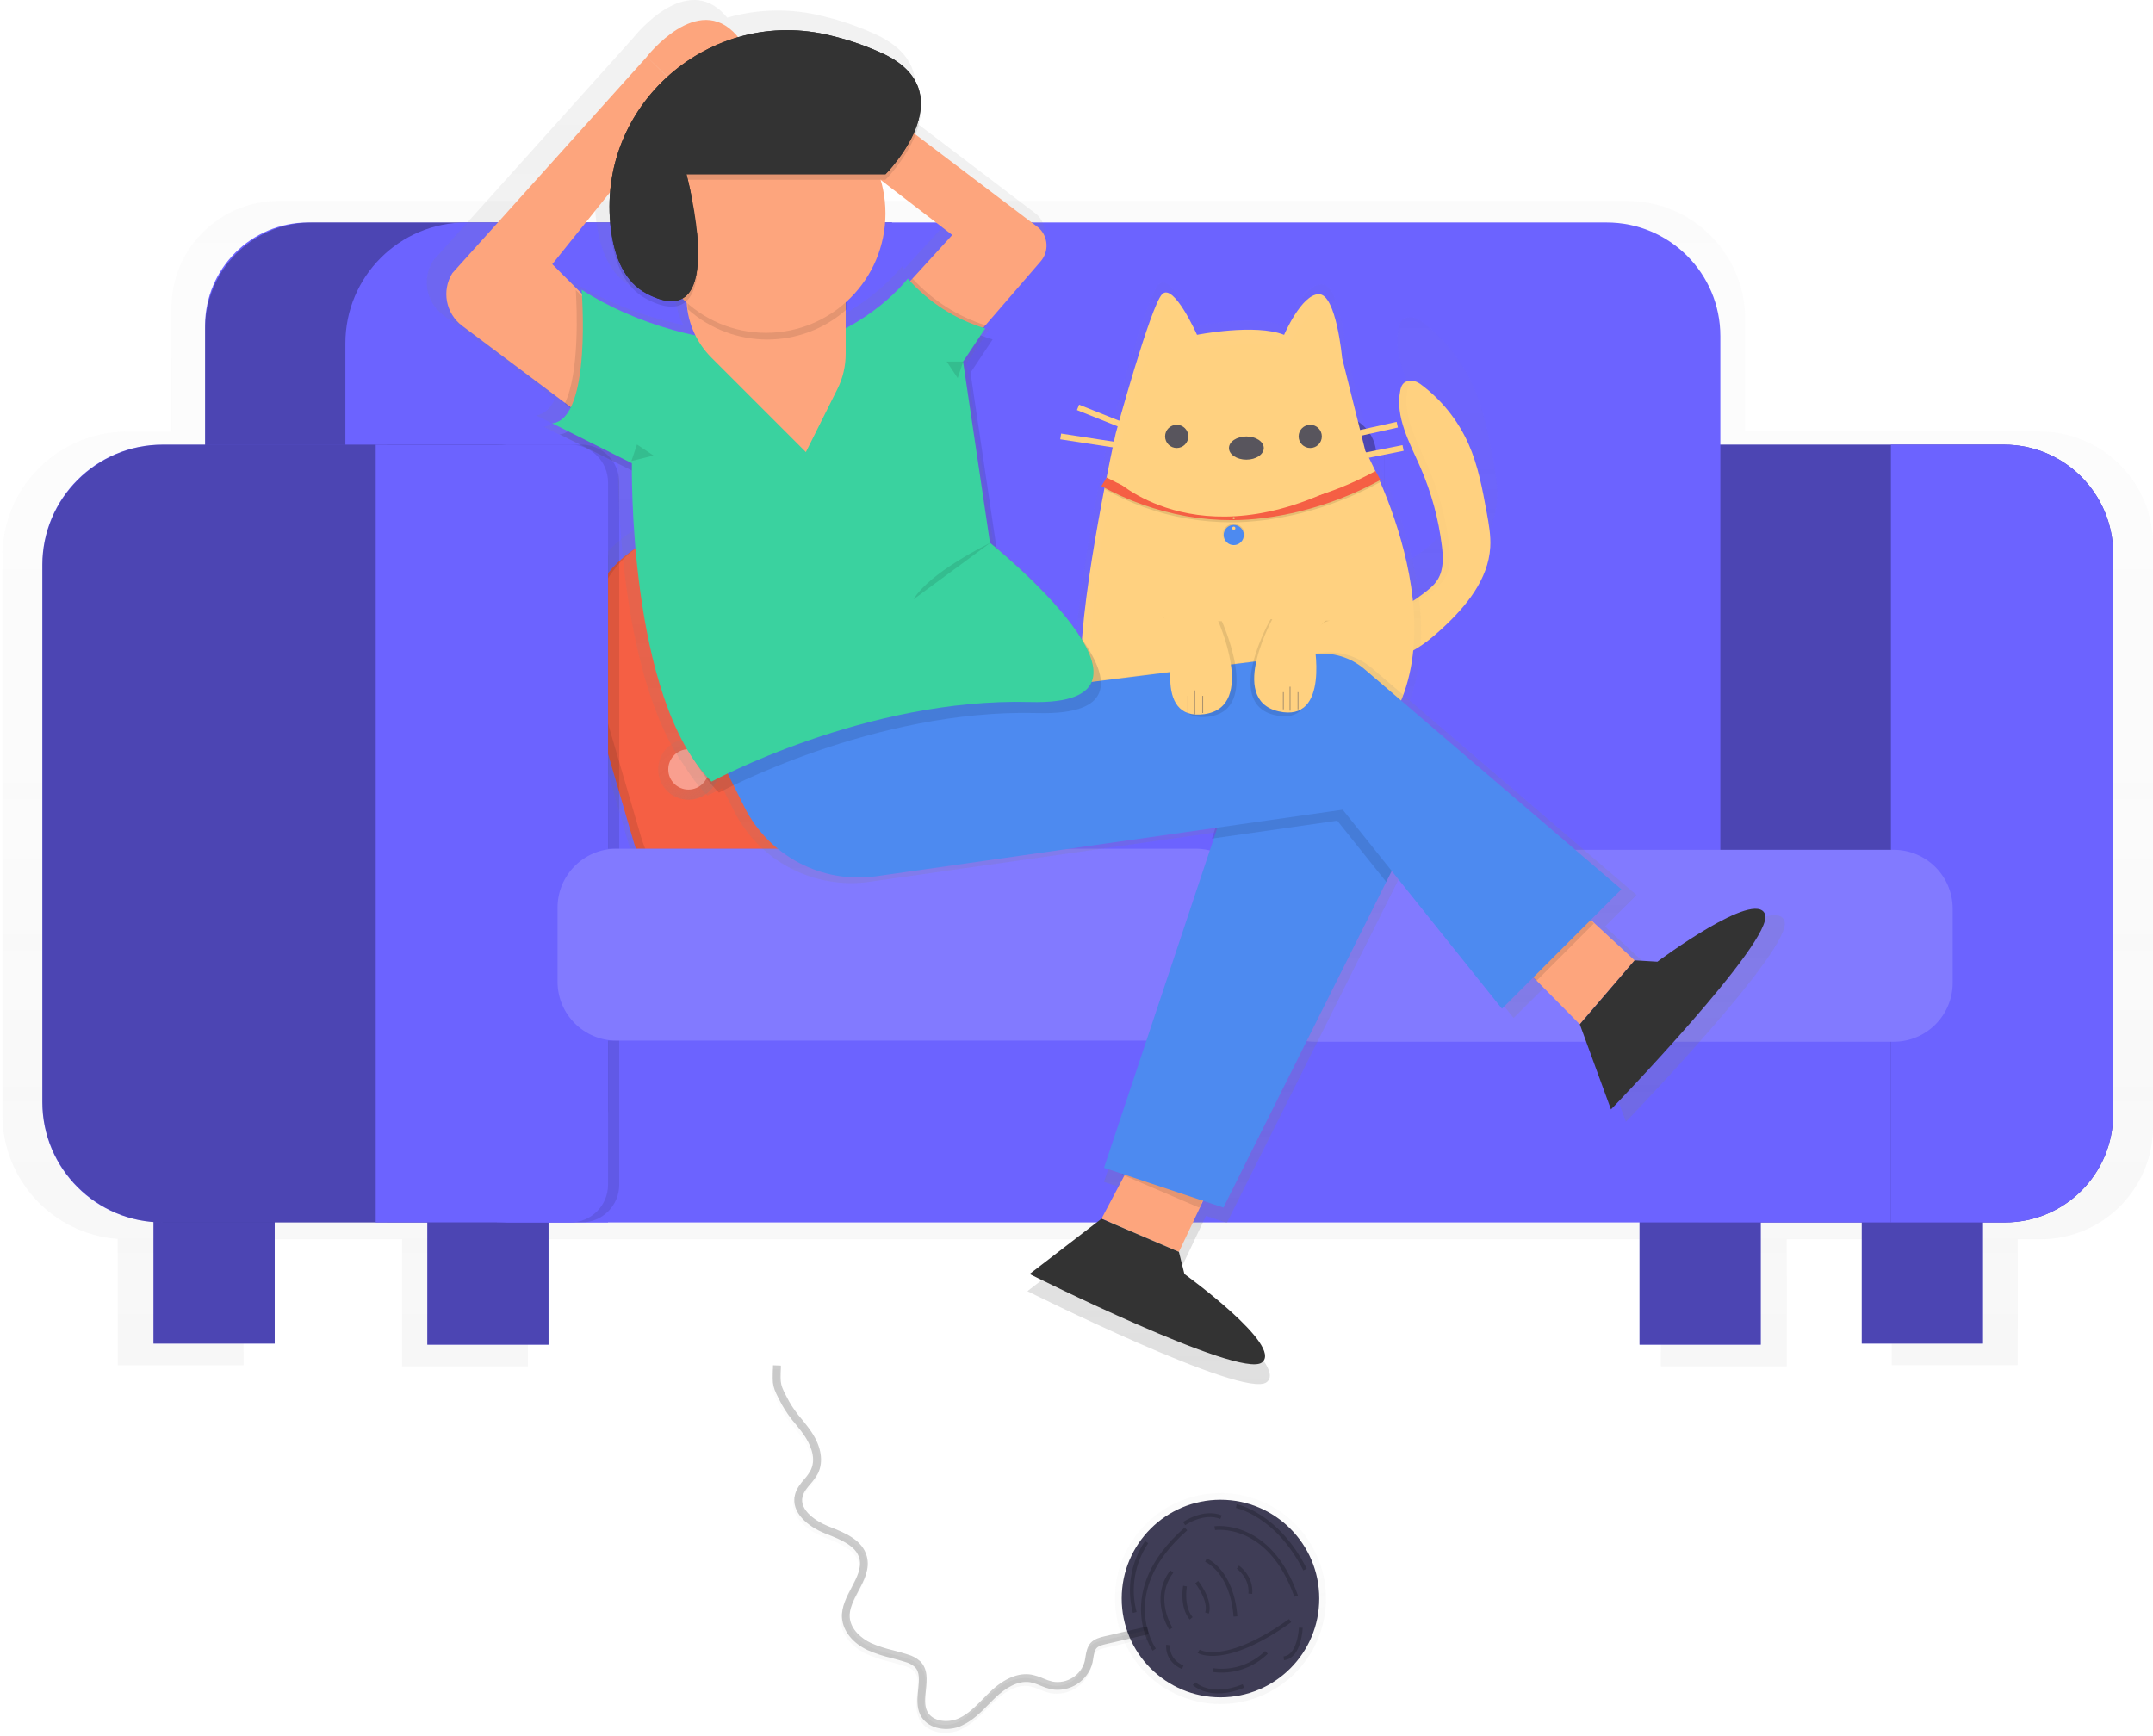 <svg width="248" height="200" viewBox="0 0 248 200" fill="none" xmlns="http://www.w3.org/2000/svg">
<g opacity="0.5">
<path opacity="0.5" d="M234.942 49.722H201.016V36.74C201.016 29.232 194.926 23.142 187.418 23.142H32.085C25.268 23.142 19.748 28.668 19.748 35.479V49.728H14.639C6.719 49.728 0.292 56.144 0.28 64.064V128.423C0.286 135.931 6.074 142.167 13.559 142.725V157.282H28.058V142.765H46.316V157.404H60.815V142.765H191.318V157.404H205.816V142.765H217.904V157.264H232.42V142.765H235.035C242.195 142.765 248 136.966 248 129.806V62.791C248.012 55.574 242.16 49.722 234.942 49.722ZM198.46 106.515V117.388H144.398C144.985 116.342 145.293 115.156 145.287 113.959V106.515H198.46Z" fill="url(#paint0_linear)"/>
</g>
<path d="M31.643 137.332H17.679V154.783H31.643V137.332Z" fill="#6C63FF"/>
<path d="M202.818 137.46H188.854V154.911H202.818V137.46Z" fill="#6C63FF"/>
<path d="M228.416 137.332H214.452V154.783H228.416V137.332Z" fill="#6C63FF"/>
<path d="M63.186 137.46H49.222V154.911H63.186V137.46Z" fill="#6C63FF"/>
<path opacity="0.3" d="M31.643 137.332H17.679V154.783H31.643V137.332Z" fill="black"/>
<path opacity="0.3" d="M202.818 137.46H188.854V154.911H202.818V137.46Z" fill="black"/>
<path opacity="0.3" d="M228.416 137.332H214.452V154.783H228.416V137.332Z" fill="black"/>
<path opacity="0.3" d="M63.186 137.46H49.222V154.911H63.186V137.46Z" fill="black"/>
<path d="M195.705 51.227H230.834C237.784 51.227 243.415 56.858 243.415 63.809V128.342C243.415 135.234 237.825 140.824 230.932 140.824H195.705V51.227Z" fill="#6C63FF"/>
<path opacity="0.3" d="M195.705 51.227H230.834C237.784 51.227 243.415 56.858 243.415 63.809V128.342C243.415 135.234 237.825 140.824 230.932 140.824H195.705V51.227Z" fill="black"/>
<path d="M35.502 25.629H102.749V105.916H23.624V37.501C23.624 30.946 28.941 25.629 35.502 25.629Z" fill="#6C63FF"/>
<path opacity="0.3" d="M35.885 25.629H102.749V105.916H23.624V37.885C23.624 31.115 29.109 25.629 35.885 25.629C35.88 25.629 35.885 25.629 35.885 25.629Z" fill="black"/>
<path d="M53.708 25.629H118.91V105.916H39.785V39.547C39.785 31.858 46.014 25.629 53.708 25.629Z" fill="#6C63FF"/>
<path d="M118.526 25.629H185.07C192.3 25.629 198.163 31.492 198.163 38.721V105.916H118.526V25.629Z" fill="#6C63FF"/>
<path d="M217.811 51.227H230.834C237.778 51.233 243.409 56.864 243.409 63.809V128.342C243.409 135.234 237.819 140.824 230.927 140.824H217.811V51.227Z" fill="#6C63FF"/>
<path d="M217.811 116.388H57.236V140.824H217.811V116.388Z" fill="#6C63FF"/>
<path d="M76.587 59.491L94.131 54.377C101.854 52.128 109.943 56.562 112.198 64.285L118.009 84.223C120.258 91.946 115.824 100.036 108.101 102.29L90.557 107.404C82.834 109.653 74.745 105.219 72.49 97.496L66.679 77.558C64.424 69.829 68.864 61.74 76.587 59.491Z" fill="url(#paint1_linear)"/>
<path d="M76.808 61.525L93.166 56.754C100.372 54.656 107.915 58.793 110.013 65.993L115.435 84.589C117.533 91.795 113.395 99.338 106.195 101.436L89.837 106.207C82.631 108.305 75.088 104.167 72.99 96.967L67.568 78.371C65.464 71.165 69.602 63.628 76.808 61.525Z" fill="#F55F44"/>
<path opacity="0.1" d="M76.808 61.525L93.166 56.754C100.372 54.656 107.915 58.793 110.013 65.993L115.435 84.589C117.533 91.795 113.395 99.338 106.195 101.436L89.837 106.207C82.631 108.305 75.088 104.167 72.99 96.967L67.568 78.371C65.464 71.165 69.602 63.628 76.808 61.525Z" fill="black"/>
<path d="M77.65 60.932L94.009 56.161C101.215 54.063 108.758 58.201 110.856 65.401L116.277 83.997C118.375 91.203 114.238 98.746 107.038 100.843L90.679 105.614C83.473 107.712 75.93 103.575 73.832 96.374L68.411 77.779C66.307 70.573 70.445 63.036 77.65 60.932Z" fill="#F55F44"/>
<path d="M88.506 72.856C90.435 72.856 91.998 71.293 91.998 69.364C91.998 67.435 90.435 65.871 88.506 65.871C86.577 65.871 85.013 67.435 85.013 69.364C85.013 71.293 86.577 72.856 88.506 72.856Z" fill="url(#paint2_linear)"/>
<path d="M105.207 82.445C107.136 82.445 108.7 80.881 108.7 78.952C108.7 77.024 107.136 75.46 105.207 75.46C103.278 75.46 101.715 77.024 101.715 78.952C101.715 80.881 103.278 82.445 105.207 82.445Z" fill="url(#paint3_linear)"/>
<path d="M79.301 92.126C81.23 92.126 82.793 90.563 82.793 88.634C82.793 86.705 81.23 85.141 79.301 85.141C77.372 85.141 75.808 86.705 75.808 88.634C75.808 90.563 77.372 92.126 79.301 92.126Z" fill="url(#paint4_linear)"/>
<path d="M95.049 102.389C96.978 102.389 98.542 100.825 98.542 98.897C98.542 96.968 96.978 95.404 95.049 95.404C93.12 95.404 91.557 96.968 91.557 98.897C91.557 100.825 93.12 102.389 95.049 102.389Z" fill="url(#paint5_linear)"/>
<path d="M88.506 71.689C89.79 71.689 90.83 70.648 90.83 69.364C90.83 68.08 89.79 67.04 88.506 67.04C87.222 67.04 86.181 68.08 86.181 69.364C86.181 70.648 87.222 71.689 88.506 71.689Z" fill="#F99F8F"/>
<path d="M105.207 81.277C106.491 81.277 107.532 80.236 107.532 78.953C107.532 77.669 106.491 76.628 105.207 76.628C103.923 76.628 102.883 77.669 102.883 78.953C102.883 80.236 103.923 81.277 105.207 81.277Z" fill="#F99F8F"/>
<path d="M79.301 90.959C80.585 90.959 81.625 89.918 81.625 88.634C81.625 87.35 80.585 86.309 79.301 86.309C78.017 86.309 76.976 87.35 76.976 88.634C76.976 89.918 78.017 90.959 79.301 90.959Z" fill="#F99F8F"/>
<path d="M95.049 101.221C96.333 101.221 97.374 100.18 97.374 98.897C97.374 97.613 96.333 96.572 95.049 96.572C93.765 96.572 92.725 97.613 92.725 98.897C92.725 100.18 93.765 101.221 95.049 101.221Z" fill="#F99F8F"/>
<path d="M18.702 51.227H70.032V140.819H18.702C11.066 140.819 4.877 134.63 4.877 127V65.052C4.877 57.416 11.066 51.227 18.702 51.227Z" fill="#6C63FF"/>
<path opacity="0.3" d="M18.8 51.227H57.16C64.273 51.227 70.043 56.992 70.043 64.111C70.043 64.117 70.043 64.117 70.043 64.122V127.947C70.043 135.06 64.279 140.83 57.16 140.83H18.8C11.112 140.83 4.877 134.595 4.877 126.907V65.139C4.883 57.451 11.112 51.227 18.8 51.227Z" fill="black"/>
<path opacity="0.1" d="M44.567 51.227H66.987C69.387 51.227 71.328 53.168 71.328 55.568V136.483C71.328 138.883 69.387 140.824 66.987 140.824H44.567V51.227Z" fill="black"/>
<path d="M43.277 51.227H65.697C68.097 51.227 70.038 53.168 70.038 55.568V136.483C70.038 138.883 68.097 140.824 65.697 140.824H43.277V51.227Z" fill="#6C63FF"/>
<path d="M144.508 97.769H64.221V119.881H144.508V97.769Z" fill="#6C63FF"/>
<path d="M224.924 97.897H144.636V120.009H224.924V97.897Z" fill="#6C63FF"/>
<path opacity="0.15" d="M71.014 97.769H137.715C141.469 97.769 144.508 100.808 144.508 104.562V113.087C144.508 116.842 141.469 119.881 137.715 119.881H71.014C67.26 119.881 64.221 116.842 64.221 113.087V104.562C64.221 100.814 67.26 97.769 71.014 97.769Z" fill="white"/>
<path d="M153.876 57.108C156.447 57.108 158.531 55.024 158.531 52.453C158.531 49.883 156.447 47.799 153.876 47.799C151.305 47.799 149.221 49.883 149.221 52.453C149.221 55.024 151.305 57.108 153.876 57.108Z" fill="#6C63FF"/>
<path opacity="0.3" d="M153.876 57.108C156.447 57.108 158.531 55.024 158.531 52.453C158.531 49.883 156.447 47.799 153.876 47.799C151.305 47.799 149.221 49.883 149.221 52.453C149.221 55.024 151.305 57.108 153.876 57.108Z" fill="black"/>
<path d="M81.741 57.108C84.312 57.108 86.396 55.024 86.396 52.453C86.396 49.883 84.312 47.799 81.741 47.799C79.171 47.799 77.087 49.883 77.087 52.453C77.087 55.024 79.171 57.108 81.741 57.108Z" fill="#6C63FF"/>
<path opacity="0.3" d="M81.741 57.108C84.312 57.108 86.396 55.024 86.396 52.453C86.396 49.883 84.312 47.799 81.741 47.799C79.171 47.799 77.087 49.883 77.087 52.453C77.087 55.024 79.171 57.108 81.741 57.108Z" fill="black"/>
<path d="M79.411 27.89C80.053 27.89 80.573 27.109 80.573 26.146C80.573 25.183 80.053 24.403 79.411 24.403C78.769 24.403 78.249 25.183 78.249 26.146C78.249 27.109 78.769 27.89 79.411 27.89Z" fill="#FDA57D"/>
<path opacity="0.15" d="M151.429 97.897H218.13C221.884 97.897 224.924 100.936 224.924 104.69V113.215C224.924 116.969 221.884 120.009 218.13 120.009H151.429C147.675 120.009 144.636 116.969 144.636 113.215V104.69C144.636 100.942 147.675 97.897 151.429 97.897Z" fill="white"/>
<g opacity="0.5">
<path opacity="0.5" d="M172.013 53.139C171.478 50.205 170.932 47.235 169.712 44.51C168.375 41.511 166.289 38.907 163.645 36.961C163.249 36.664 162.767 36.519 162.273 36.554C161.506 36.618 161.274 37.089 161.152 37.577C161.134 37.635 161.123 37.693 161.111 37.751C160.809 39.239 161.012 40.709 161.448 42.162C161.994 43.975 162.907 45.736 163.662 47.491C165.028 50.629 165.934 53.953 166.353 57.346C166.411 57.794 166.451 58.259 166.463 58.718C166.469 58.991 166.463 59.27 166.44 59.543C166.405 60.084 166.283 60.612 166.08 61.106C166.045 61.188 166.004 61.275 165.963 61.362C165.923 61.449 165.876 61.531 165.83 61.594C165.365 62.361 164.638 62.908 163.929 63.448C163.22 63.989 162.413 64.564 161.564 64.855H161.593C161.198 65 160.78 65.064 160.361 65.058C159.054 65.017 157.653 63.96 156.334 64.21L156.189 64.244C154.841 64.61 153.806 66.731 153.795 68.074C153.795 68.178 153.795 68.283 153.795 68.388C153.795 68.423 153.795 68.457 153.806 68.492C153.818 68.527 153.824 68.626 153.83 68.69C153.841 68.754 153.847 68.771 153.853 68.806C153.864 68.847 153.876 68.922 153.893 68.975C153.911 69.027 153.917 69.056 153.928 69.091C153.94 69.132 153.963 69.195 153.981 69.248C153.998 69.3 154.01 69.323 154.027 69.358C154.045 69.393 154.068 69.457 154.091 69.504L154.149 69.608C154.172 69.649 154.196 69.695 154.225 69.742L154.289 69.846L154.376 69.968L154.451 70.061L154.55 70.172L154.631 70.259L154.742 70.364L154.829 70.445L154.951 70.544L155.044 70.619L155.172 70.706L155.271 70.77L155.416 70.858L155.515 70.916L155.678 70.997L155.77 71.043C155.846 71.078 155.927 71.113 156.003 71.142L156.119 71.183L156.305 71.247L156.439 71.287L156.59 71.334L156.735 71.375L156.88 71.409L157.037 71.444L157.177 71.474L157.345 71.502L157.479 71.526L157.647 71.549L157.775 71.566L157.955 71.584H158.083H158.269H158.386H158.577H158.978H159.187H159.263L159.49 71.566H159.53C160.17 71.508 160.797 71.375 161.396 71.154C163.302 70.433 164.923 69.108 166.422 67.725C169.398 64.982 172.205 61.571 172.443 57.532C172.547 56.062 172.274 54.592 172.013 53.139Z" fill="url(#paint6_linear)"/>
</g>
<path opacity="0.1" d="M159.443 52.169H135.367V59.136H159.443V52.169Z" fill="black"/>
<path d="M159.443 52.169H135.367V58.503H159.443V52.169Z" fill="#6C63FF"/>
<path d="M149.303 53.011C151.402 53.011 153.103 51.31 153.103 49.211C153.103 47.112 151.402 45.41 149.303 45.41C147.204 45.41 145.502 47.112 145.502 49.211C145.502 51.31 147.204 53.011 149.303 53.011Z" fill="#6C63FF"/>
<path d="M142.137 55.063L142.091 55.016C142.399 54.784 142.457 54.342 142.224 54.034C142.184 53.982 142.137 53.935 142.091 53.9L142.132 53.848C142.469 54.11 142.527 54.586 142.265 54.923C142.23 54.975 142.184 55.022 142.137 55.063Z" fill="#4D8AF0"/>
<path opacity="0.1" d="M142.137 55.063L142.091 55.016C142.399 54.784 142.457 54.342 142.224 54.034C142.184 53.982 142.137 53.935 142.091 53.9L142.132 53.848C142.469 54.11 142.527 54.586 142.265 54.923C142.23 54.975 142.184 55.022 142.137 55.063Z" fill="black"/>
<path d="M142.091 55.063C141.754 54.801 141.696 54.325 141.957 53.988C141.998 53.935 142.044 53.889 142.091 53.854L142.132 53.906C141.824 54.139 141.765 54.58 141.998 54.888C142.039 54.941 142.085 54.987 142.132 55.022L142.091 55.063Z" fill="#4D8AF0"/>
<path d="M161.558 75.507C163.302 74.844 164.784 73.635 166.155 72.368C168.875 69.858 171.437 66.749 171.658 63.053C171.74 61.705 171.495 60.362 171.251 59.032C170.763 56.353 170.263 53.639 169.159 51.146C167.939 48.409 166.033 46.032 163.615 44.248C163.255 43.975 162.814 43.841 162.36 43.876C161.593 43.946 161.401 44.469 161.297 44.974C160.675 48.037 162.378 51.012 163.627 53.871C164.876 56.742 165.702 59.776 166.085 62.879C166.248 64.198 166.306 65.622 165.609 66.755C165.184 67.452 164.522 67.958 163.871 68.446C162.901 69.178 161.826 69.945 160.611 69.91C159.397 69.875 158.037 68.829 156.781 69.166C155.526 69.504 154.602 71.439 154.596 72.676C154.585 76.041 159.228 76.39 161.558 75.507Z" fill="#FFD180"/>
<g opacity="0.1">
<path opacity="0.1" d="M165.609 66.761C165.185 67.458 164.522 67.963 163.871 68.452C163.22 68.986 162.494 69.416 161.71 69.73C162.814 69.655 163.802 68.963 164.696 68.277C165.347 67.789 166.01 67.278 166.434 66.586C167.126 65.453 167.067 64.035 166.911 62.71C166.527 59.607 165.702 56.574 164.452 53.703C163.209 50.838 161.5 47.863 162.122 44.806C162.157 44.44 162.343 44.103 162.634 43.882C162.541 43.876 162.442 43.876 162.349 43.882C161.582 43.952 161.39 44.475 161.285 44.98C160.664 48.043 162.366 51.018 163.616 53.877C164.865 56.748 165.69 59.781 166.074 62.885C166.242 64.204 166.306 65.627 165.609 66.761Z" fill="black"/>
<path opacity="0.1" d="M155.433 72.514C155.433 71.369 156.247 69.632 157.345 69.109C157.159 69.103 156.973 69.126 156.793 69.172C155.561 69.509 154.614 71.445 154.608 72.682C154.591 75.815 158.624 76.326 161.064 75.669C158.635 76.024 155.416 75.303 155.433 72.514Z" fill="black"/>
</g>
<g opacity="0.5">
<path opacity="0.5" d="M137.645 37.606C137.645 37.606 144.601 36.211 148.082 37.606C148.082 37.606 150.168 32.736 152.255 32.736C154.341 32.736 155.038 40.395 155.038 40.395L157.822 51.524C157.822 51.524 171.036 75.175 157.822 87.693C144.607 100.21 123.739 86.292 123.739 77.25C123.739 68.208 127.911 49.426 127.911 49.426C127.911 49.426 132.084 34.125 133.479 32.73C134.873 31.335 137.645 37.606 137.645 37.606Z" fill="url(#paint7_linear)"/>
</g>
<path d="M137.883 38.576C137.883 38.576 144.572 37.24 147.914 38.576C147.914 38.576 149.919 33.892 151.923 33.892C153.928 33.892 154.597 41.249 154.597 41.249L157.27 51.948C157.27 51.948 169.973 74.675 157.27 86.716C144.566 98.757 124.506 85.38 124.506 76.686C124.506 67.993 128.516 49.937 128.516 49.937C128.516 49.937 132.526 35.229 133.868 33.887C135.205 32.556 137.883 38.576 137.883 38.576Z" fill="#FFD180"/>
<g opacity="0.1">
<path opacity="0.1" d="M161.942 64.442C160.913 60.095 159.344 55.899 157.264 51.948L157.688 53.639C159.495 57.073 160.925 60.7 161.942 64.442Z" fill="white"/>
<path opacity="0.1" d="M125.709 74.885C125.709 66.203 128.946 51.628 128.946 51.628C128.946 51.628 132.956 36.92 134.298 35.578C135.635 34.241 138.308 40.261 138.308 40.261C138.308 40.261 144.996 38.925 148.338 40.261C148.338 40.261 150.343 35.578 152.348 35.578C153.115 35.578 153.702 36.688 154.12 38.042C153.713 36.06 153.016 33.887 151.929 33.887C149.924 33.887 147.919 38.571 147.919 38.571C144.578 37.234 137.889 38.571 137.889 38.571C137.889 38.571 135.216 32.556 133.88 33.887C132.543 35.223 128.527 49.937 128.527 49.937C128.527 49.937 125.291 64.494 125.291 73.194C125.285 73.984 125.709 75.14 125.709 74.885Z" fill="white"/>
</g>
<path d="M150.924 51.611C151.662 51.611 152.26 51.012 152.26 50.274C152.26 49.536 151.662 48.938 150.924 48.938C150.186 48.938 149.587 49.536 149.587 50.274C149.587 51.012 150.186 51.611 150.924 51.611Z" fill="#58555D"/>
<path d="M135.542 51.611C136.28 51.611 136.878 51.012 136.878 50.274C136.878 49.536 136.28 48.938 135.542 48.938C134.803 48.938 134.205 49.536 134.205 50.274C134.205 51.012 134.803 51.611 135.542 51.611Z" fill="#58555D"/>
<path d="M143.567 52.953C144.674 52.953 145.572 52.355 145.572 51.617C145.572 50.878 144.674 50.28 143.567 50.28C142.46 50.28 141.562 50.878 141.562 51.617C141.562 52.355 142.46 52.953 143.567 52.953Z" fill="#58555D"/>
<path d="M160.876 48.599L154.857 49.936L155.002 50.588L161.021 49.251L160.876 48.599Z" fill="#FFD180"/>
<path d="M161.551 51.281L154.866 52.613L154.996 53.269L161.681 51.937L161.551 51.281Z" fill="#FFD180"/>
<path d="M124.299 46.621L124.051 47.242L130.737 49.916L130.985 49.295L124.299 46.621Z" fill="#FFD180"/>
<path d="M122.228 49.949L122.126 50.609L130.822 51.948L130.924 51.287L122.228 49.949Z" fill="#FFD180"/>
<path opacity="0.1" d="M141.899 60.171C140.15 60.171 138.401 60.025 136.675 59.729C133.357 59.16 130.166 58.009 127.243 56.341L127.476 55.26C130.428 56.858 133.618 57.98 136.925 58.578C141.736 59.404 150.017 59.154 158.432 54.511L158.996 55.533C152.888 58.91 146.461 60.171 141.899 60.171Z" fill="black"/>
<path d="M158.438 54.261C150.012 58.904 141.742 59.154 136.93 58.329C133.624 57.73 130.434 56.608 127.481 55.01L126.865 55.998C129.928 57.684 133.24 58.857 136.681 59.473C138.407 59.77 140.156 59.921 141.905 59.921C146.467 59.921 152.888 58.66 159.013 55.289L158.438 54.261ZM142.114 59.822C142.044 59.822 141.986 59.764 141.986 59.694C141.986 59.624 142.044 59.566 142.114 59.566C142.184 59.566 142.242 59.624 142.242 59.694C142.242 59.764 142.184 59.822 142.114 59.822Z" fill="#F55F44"/>
<path opacity="0.1" d="M140.818 61.635C140.818 62.35 141.399 62.925 142.108 62.925C142.823 62.925 143.398 62.344 143.398 61.635C143.398 60.92 142.817 60.345 142.108 60.345C141.399 60.339 140.818 60.92 140.818 61.635ZM142.114 60.984C141.998 60.984 141.899 60.886 141.899 60.769C141.899 60.653 141.998 60.554 142.114 60.554C142.23 60.554 142.329 60.653 142.329 60.769C142.329 60.891 142.23 60.984 142.114 60.984Z" fill="url(#paint8_linear)"/>
<path d="M140.952 61.635C140.952 62.28 141.475 62.797 142.114 62.797C142.759 62.797 143.276 62.274 143.276 61.635C143.276 60.99 142.753 60.473 142.114 60.473C141.475 60.467 140.952 60.99 140.952 61.635ZM142.114 61.048C142.01 61.048 141.922 60.961 141.922 60.856C141.922 60.752 142.01 60.665 142.114 60.665C142.219 60.665 142.306 60.752 142.306 60.856C142.312 60.961 142.225 61.048 142.114 61.048Z" fill="#4D8AF0"/>
<path d="M156.723 54.65C138.924 65.122 128.667 55.417 128.667 55.417L156.723 54.65Z" fill="#FFD180"/>
<path d="M205.549 106.091C204.457 102.999 192.782 111.71 192.782 111.71L190.08 111.548L184.885 106.736L188.511 103.11L158.06 76.994C156.415 75.588 154.254 74.937 152.109 75.204L126.79 78.36C126.68 76.907 125.785 75.187 124.524 73.426C121.926 69.166 116.458 64.355 114.441 62.646L111.344 41.836L113.965 37.902C113.477 37.769 113 37.612 112.535 37.42L113.087 36.589L112.884 36.531L113.139 36.228H113.11L119.642 28.668C120.653 27.5 120.555 25.745 119.427 24.699L104.806 13.588C105.248 12.53 105.463 11.391 105.428 10.241C105.544 8.033 104.556 5.795 101.244 4.139C99.193 3.163 97.048 2.402 94.84 1.879C91.202 0.943 87.378 1.001 83.764 2.041C83.706 1.966 83.642 1.896 83.572 1.815C79.074 -3.328 73.17 4.064 72.938 4.366L49.879 30.04C48.577 32.103 49.083 34.822 51.035 36.287L63.245 45.445L63.204 45.526L63.895 46.038C63.384 47.061 62.669 47.746 61.739 47.851L63.611 48.786C63.314 48.996 62.971 49.124 62.617 49.164L71.177 53.447C71.177 57.898 71.636 78.261 78.871 88.262C79.615 89.494 80.492 90.633 81.498 91.662C81.498 91.662 82.113 91.325 83.235 90.784L84.525 93.37C87.436 99.193 93.753 102.505 100.198 101.581L140.382 95.84L139.958 97.118L140.191 97.084L127.168 136.158L129.318 136.873L129.277 136.948L129.579 137.076L126.871 142.184L118.346 148.745C118.346 148.745 143.271 161.204 145.891 159.24C148.512 157.276 136.698 148.745 136.698 148.745L136.041 146.124L138.912 140.069L141.318 140.871L160.629 102.244L161.285 100.93L174.355 117.277L178.039 113.593L178.44 113.994L178.475 113.959L183.583 119.131L187.285 129.231C187.273 129.225 206.636 109.188 205.549 106.091ZM104.161 30.981L103.905 30.685C102.348 32.631 99.594 34.991 96.519 36.589V34.439L96.665 34.311V33.375C100.628 29.732 102.18 24.153 100.674 18.987L109.159 25.501L104.161 30.981ZM75.367 6.766L75.163 6.562L75.367 6.766ZM68.585 20.422C68.527 21.102 68.504 21.788 68.515 22.479C68.498 23.479 68.556 24.484 68.684 25.478C69.12 28.947 70.363 31.789 72.926 33.137C75.157 34.311 76.628 34.247 77.563 33.445L77.668 33.538C77.749 34.898 78.098 36.223 78.702 37.443C73.92 36.444 69.352 34.607 65.215 32.01C65.215 32.01 65.232 32.184 65.249 32.498L61.739 28.988L68.585 20.422Z" fill="url(#paint9_linear)"/>
<path d="M132.613 129.568L126.883 140.394L135.797 144.218L141.533 132.113L132.613 129.568Z" fill="#FDA57D"/>
<path d="M135.797 144.218L136.431 146.769C136.431 146.769 147.896 155.05 145.351 156.962C142.8 158.874 118.596 146.769 118.596 146.769L126.877 140.4L135.797 144.218Z" fill="#333333"/>
<path opacity="0.1" d="M140.923 133.241L131.898 130.231L129.213 135.298L138.133 139.122L140.923 133.241Z" fill="black"/>
<path d="M173.355 109.275L181.967 117.998L188.29 110.635L178.457 101.535L173.355 109.275Z" fill="#FDA57D"/>
<path opacity="0.1" d="M178.818 101.959L173.71 109.705L176.975 113.006L183.594 106.387L178.818 101.959Z" fill="black"/>
<path d="M188.29 110.629L190.911 110.786C190.911 110.786 202.248 102.331 203.312 105.335C204.375 108.34 185.564 127.807 185.564 127.807L181.973 117.998L188.29 110.629Z" fill="#333333"/>
<path d="M106.637 45.439L119.869 30.115C120.851 28.982 120.758 27.279 119.66 26.256L90.865 4.435L87.367 9.892L109.688 27.07L100.215 37.461L106.637 45.439Z" fill="#FDA57D"/>
<path opacity="0.1" d="M105.12 32.097L100.488 37.176L106.921 45.172L113.564 37.495C110.321 36.467 107.41 34.607 105.12 32.097Z" fill="black"/>
<path d="M68.213 48.763L53.232 37.53C51.337 36.106 50.849 33.468 52.11 31.463L74.53 6.516L79.126 11.113L63.616 30.435L72.786 39.605L68.213 48.763Z" fill="#FDA57D"/>
<path opacity="0.1" d="M65.046 46.503L67.498 48.339L72.095 39.169L66.324 33.416C66.446 35.368 66.789 42.952 65.046 46.503Z" fill="black"/>
<path d="M140.923 93.265L127.168 134.531L140.923 139.116L163.842 93.265L145.502 88.686L140.923 93.265Z" fill="#4D8AF0"/>
<path opacity="0.1" d="M140.284 94.544L139.592 96.607L154.039 94.544L159.681 101.599L163.203 94.544L144.869 89.959L140.284 94.544Z" fill="black"/>
<path d="M74.501 6.539C74.501 6.539 80.376 -1.033 84.839 4.064C89.302 9.16 77.831 9.799 77.831 9.799L74.501 6.539Z" fill="#FDA57D"/>
<path d="M81.317 84.101L85.745 92.963C88.576 98.623 94.706 101.837 100.971 100.936L154.666 93.277L173.006 116.202L186.762 102.447L157.177 77.087C155.579 75.721 153.481 75.088 151.395 75.35L81.317 84.101Z" fill="#4D8AF0"/>
<path opacity="0.1" d="M67.847 34.642C67.847 34.642 69.056 49.53 64.471 50.042L73.641 54.639C73.641 54.639 73.129 81.637 82.811 91.313C82.811 91.313 100.64 81.632 119.485 82.143C138.331 82.654 114.889 63.803 114.889 63.803L111.791 42.935L114.342 39.105C110.89 38.071 107.799 36.083 105.422 33.37C102.871 36.554 97.031 40.872 91.963 40.872H89.773C82.224 40.872 74.193 39.338 67.829 35.281L67.847 34.642Z" fill="black"/>
<path d="M66.993 33.369C66.993 33.369 68.213 48.258 63.616 48.769L72.786 53.366C72.786 53.366 72.275 80.365 81.957 90.04C81.957 90.04 99.785 80.359 118.631 80.87C137.477 81.382 114.034 62.53 114.034 62.53L110.937 41.662L113.488 37.832C110.036 36.798 106.945 34.81 104.568 32.097C102.017 35.281 96.177 39.599 91.109 39.599H88.918C81.37 39.599 73.338 37.437 66.975 33.369H66.993Z" fill="#3AD29F"/>
<path d="M79.074 29.168V34.276C79.074 36.868 80.103 39.355 81.939 41.191L92.829 52.081L96.455 44.829C97.089 43.568 97.414 42.173 97.414 40.761V29.168H79.074Z" fill="#FDA57D"/>
<path opacity="0.1" d="M79.214 35.066C79.214 35.258 79.214 35.444 79.231 35.63C84.455 40.285 92.341 40.279 97.554 35.612V29.947H79.214V35.066Z" fill="black"/>
<path d="M88.238 38.344C95.835 38.344 101.994 32.185 101.994 24.589C101.994 16.992 95.835 10.834 88.238 10.834C80.642 10.834 74.483 16.992 74.483 24.589C74.483 32.185 80.642 38.344 88.238 38.344Z" fill="#FDA57D"/>
<path opacity="0.1" d="M79.074 20.707H101.999C101.999 20.707 111.169 11.537 101.999 6.952C100.006 6.004 97.926 5.266 95.775 4.755C81.834 1.222 68.579 12.751 70.369 27.024C70.793 30.394 72.002 33.154 74.489 34.456C84.165 39.547 79.074 20.707 79.074 20.707Z" fill="black"/>
<path d="M79.074 20.073H101.999C101.999 20.073 111.169 10.903 101.999 6.318C100.006 5.371 97.926 4.633 95.775 4.122C81.834 0.588 68.579 12.118 70.369 26.39C70.793 29.761 72.002 32.521 74.489 33.823C84.165 38.919 79.074 20.073 79.074 20.073Z" fill="#333333"/>
<path d="M79.737 27C80.439 27 81.009 26.001 81.009 24.769C81.009 23.537 80.439 22.537 79.737 22.537C79.034 22.537 78.464 23.537 78.464 24.769C78.464 26.001 79.034 27 79.737 27Z" fill="#FDA57D"/>
<path opacity="0.1" d="M72.728 53.116L73.368 51.204L75.279 52.477L72.728 53.116Z" fill="black"/>
<path opacity="0.1" d="M114.069 62.536C114.069 62.536 107.131 65.854 105.219 69.05L114.069 62.536Z" fill="black"/>
<path opacity="0.1" d="M110.954 41.65L110.315 43.562L109.042 41.65H110.954Z" fill="black"/>
<path d="M79.074 20.073H101.999C101.999 20.073 111.169 10.903 101.999 6.318C100.006 5.371 97.926 4.633 95.775 4.122C81.834 0.588 68.579 12.118 70.369 26.39C70.793 29.761 72.002 32.521 74.489 33.823C84.165 38.919 79.074 20.073 79.074 20.073Z" fill="#333333"/>
<path opacity="0.1" d="M140.743 71.567C140.743 71.567 145.392 81.678 139.284 82.55C133.176 83.421 135.966 74.083 135.966 74.083C135.966 74.083 135.356 71.311 133.868 71.154" fill="black"/>
<path opacity="0.1" d="M146.362 71.322C146.362 71.322 140.836 80.981 146.839 82.381C152.842 83.782 150.895 74.24 150.895 74.24C150.895 74.24 151.749 71.537 153.243 71.508" fill="black"/>
<path d="M140.208 71.282C140.208 71.282 144.857 81.393 138.749 82.265C132.642 83.136 135.431 73.798 135.431 73.798C135.431 73.798 134.821 71.02 133.339 70.863" fill="#FFD180"/>
<path d="M146.792 70.892C146.792 70.892 141.254 80.556 147.269 81.945C153.283 83.334 151.325 73.804 151.325 73.804C151.325 73.804 152.179 71.102 153.673 71.073" fill="#FFD180"/>
<path opacity="0.5" d="M136.896 80.161H136.791V82.137H136.896V80.161Z" fill="#58555D"/>
<path opacity="0.5" d="M138.587 80.161H138.482V82.137H138.587V80.161Z" fill="#58555D"/>
<path opacity="0.5" d="M137.669 79.534H137.564V82.294H137.669V79.534Z" fill="#58555D"/>
<path opacity="0.5" d="M147.879 79.737H147.774V81.713H147.879V79.737Z" fill="#58555D"/>
<path opacity="0.5" d="M149.57 79.737H149.465V81.713H149.57V79.737Z" fill="#58555D"/>
<path opacity="0.5" d="M148.652 79.109H148.547V81.87H148.652V79.109Z" fill="#58555D"/>
<g opacity="0.5">
<path opacity="0.5" d="M140.586 196.304C147.297 196.304 152.737 190.864 152.737 184.153C152.737 177.442 147.297 172.001 140.586 172.001C133.875 172.001 128.434 177.442 128.434 184.153C128.434 190.864 133.875 196.304 140.586 196.304Z" fill="url(#paint10_linear)"/>
</g>
<path d="M140.586 195.531C146.87 195.531 151.964 190.437 151.964 184.153C151.964 177.869 146.87 172.774 140.586 172.774C134.302 172.774 129.207 177.869 129.207 184.153C129.207 190.437 134.302 195.531 140.586 195.531Z" fill="#3F3D56"/>
<g opacity="0.5">
<path opacity="0.5" d="M110.304 199.39C108.671 199.936 106.631 199.547 105.875 197.978C105.44 197.071 105.544 196.06 105.643 195.078C105.753 194.003 105.852 193.073 105.242 192.474C104.928 192.207 104.562 192.015 104.167 191.911C103.656 191.742 103.103 191.597 102.58 191.457C101.645 191.242 100.727 190.94 99.843 190.557C98.106 189.743 96.996 188.366 96.874 186.872C96.769 185.594 97.385 184.432 97.972 183.316C98.559 182.2 99.152 181.09 98.873 179.998C98.495 178.522 96.717 177.819 95.154 177.191L94.898 177.092C92.986 176.325 90.941 174.71 91.452 172.635C91.632 171.914 92.085 171.357 92.527 170.845C92.829 170.514 93.085 170.148 93.294 169.747C93.986 168.294 93.038 166.615 92.62 165.958C92.289 165.447 91.9 164.976 91.522 164.511C90.929 163.825 90.406 163.081 89.959 162.297L89.889 162.163C88.854 160.199 88.831 160.118 88.918 157.985V157.729L89.825 157.764V158.02C89.749 159.961 89.749 159.961 90.691 161.739L90.76 161.873C91.185 162.611 91.673 163.302 92.231 163.941C92.62 164.424 93.027 164.924 93.381 165.458C94.48 167.114 94.747 168.817 94.119 170.136C93.875 170.595 93.573 171.025 93.219 171.415C92.823 171.885 92.451 172.327 92.324 172.85C91.923 174.46 93.962 175.744 95.229 176.25L95.473 176.348C97.153 177.011 99.239 177.842 99.733 179.765C100.099 181.195 99.419 182.479 98.757 183.729C98.205 184.775 97.676 185.774 97.763 186.791C97.873 188.163 99.105 189.209 100.215 189.732C101.046 190.092 101.912 190.371 102.795 190.574C103.336 190.714 103.894 190.865 104.44 191.045C104.969 191.19 105.463 191.457 105.87 191.824C106.782 192.73 106.654 193.968 106.532 195.165C106.439 196.06 106.352 196.903 106.677 197.577C107.27 198.797 109.095 198.977 110.367 198.379C111.408 197.89 112.227 197.054 113.099 196.17C113.378 195.886 113.668 195.589 113.965 195.31C115.586 193.776 117.219 193.108 118.701 193.369C119.171 193.468 119.631 193.613 120.066 193.811C120.409 193.962 120.758 194.084 121.124 194.171C122.792 194.468 124.413 193.433 124.837 191.789C124.872 191.638 124.895 191.481 124.919 191.312C125 190.783 125.087 190.179 125.511 189.708C125.936 189.243 126.61 189.069 127.086 188.959L132.014 187.82L132.218 188.703L127.29 189.842C126.825 189.947 126.418 190.063 126.186 190.318C125.953 190.574 125.883 190.998 125.819 191.446C125.796 191.62 125.767 191.8 125.726 191.98C125.186 194.107 123.088 195.45 120.932 195.043C120.52 194.938 120.119 194.805 119.735 194.636C119.357 194.468 118.962 194.334 118.555 194.247C117.056 193.991 115.574 195.031 114.598 195.955C114.313 196.223 114.029 196.513 113.755 196.792C112.872 197.693 111.954 198.623 110.768 199.181C110.606 199.262 110.46 199.332 110.304 199.39Z" fill="url(#paint11_linear)"/>
</g>
<path opacity="0.2" d="M110.426 198.942C108.793 199.489 106.753 199.099 105.997 197.53C105.562 196.624 105.666 195.612 105.765 194.63C105.875 193.555 105.974 192.625 105.364 192.027C105.05 191.76 104.684 191.568 104.289 191.463C103.778 191.295 103.226 191.149 102.703 191.01C101.767 190.795 100.849 190.493 99.965 190.109C98.228 189.296 97.118 187.918 96.996 186.425C96.891 185.146 97.507 183.984 98.094 182.868C98.681 181.753 99.274 180.643 98.995 179.55C98.617 178.074 96.839 177.371 95.276 176.743L95.02 176.645C93.108 175.878 91.063 174.262 91.574 172.187C91.754 171.467 92.207 170.909 92.649 170.398C92.951 170.066 93.207 169.7 93.416 169.299C94.108 167.847 93.16 166.167 92.742 165.51C92.411 164.999 92.022 164.528 91.644 164.063C91.051 163.378 90.528 162.634 90.081 161.849L90.011 161.716C88.977 159.752 88.953 159.67 89.04 157.537V157.282L89.947 157.317V157.572C89.871 159.513 89.871 159.513 90.813 161.291L90.882 161.425C91.307 162.163 91.795 162.855 92.353 163.494C92.742 163.976 93.149 164.476 93.503 165.011C94.602 166.667 94.869 168.37 94.241 169.689C93.997 170.148 93.695 170.578 93.341 170.967C92.945 171.438 92.574 171.879 92.446 172.402C92.045 174.012 94.085 175.296 95.351 175.802L95.595 175.901C97.275 176.563 99.361 177.394 99.855 179.318C100.221 180.747 99.541 182.032 98.879 183.281C98.327 184.327 97.798 185.327 97.885 186.344C97.996 187.715 99.227 188.761 100.337 189.284C101.168 189.644 102.034 189.923 102.918 190.127C103.458 190.266 104.016 190.417 104.562 190.597C105.091 190.743 105.585 191.01 105.992 191.376C106.904 192.283 106.776 193.52 106.654 194.718C106.561 195.612 106.474 196.455 106.799 197.129C107.392 198.35 109.217 198.53 110.49 197.931C111.53 197.443 112.349 196.606 113.221 195.723C113.5 195.438 113.79 195.142 114.087 194.863C115.708 193.329 117.341 192.66 118.823 192.922C119.294 193.021 119.753 193.166 120.188 193.363C120.531 193.515 120.88 193.637 121.246 193.724C122.914 194.02 124.535 192.986 124.959 191.341C124.994 191.19 125.018 191.033 125.041 190.865C125.122 190.336 125.209 189.731 125.634 189.261C126.058 188.796 126.732 188.622 127.208 188.511L132.136 187.372L132.34 188.255L127.412 189.394C126.947 189.499 126.54 189.615 126.308 189.871C126.075 190.127 126.005 190.551 125.942 190.998C125.918 191.173 125.889 191.353 125.849 191.533C125.308 193.66 123.21 195.002 121.054 194.595C120.642 194.491 120.241 194.357 119.857 194.189C119.479 194.02 119.084 193.887 118.678 193.799C117.178 193.544 115.696 194.584 114.72 195.508C114.435 195.775 114.151 196.066 113.877 196.345C112.994 197.245 112.076 198.175 110.891 198.733C110.728 198.814 110.583 198.884 110.426 198.942Z" fill="black"/>
<path opacity="0.2" d="M139.923 176.046C139.923 176.046 146.217 175.093 149.303 183.88" stroke="black" stroke-width="0.44" stroke-miterlimit="10"/>
<path opacity="0.2" d="M132.956 190.039C132.956 190.039 128.283 183.426 136.611 176.133" stroke="black" stroke-width="0.44" stroke-miterlimit="10"/>
<path opacity="0.2" d="M134.868 187.628C134.868 187.628 132.613 184.158 134.978 181.044" stroke="black" stroke-width="0.44" stroke-miterlimit="10"/>
<path opacity="0.2" d="M138.906 179.725C138.906 179.725 141.893 180.904 142.312 186.221" stroke="black" stroke-width="0.44" stroke-miterlimit="10"/>
<path opacity="0.2" d="M142.41 173.507C142.41 173.507 147.071 174.396 150.325 180.811" stroke="black" stroke-width="0.44" stroke-miterlimit="10"/>
<path opacity="0.2" d="M136.402 175.523C136.402 175.523 138.604 173.966 140.65 174.779" stroke="black" stroke-width="0.44" stroke-miterlimit="10"/>
<path opacity="0.2" d="M138.069 190.231C138.069 190.231 141.016 192.108 148.611 186.698" stroke="black" stroke-width="0.44" stroke-miterlimit="10"/>
<path opacity="0.2" d="M137.547 193.956C137.547 193.956 139.389 195.793 143.23 194.229" stroke="black" stroke-width="0.44" stroke-miterlimit="10"/>
<path opacity="0.2" d="M132.078 177.656C130.474 180.033 129.974 182.985 130.707 185.757" stroke="black" stroke-width="0.44" stroke-miterlimit="10"/>
<path opacity="0.2" d="M134.554 189.505C134.554 189.505 134.31 191.225 136.233 192.079" stroke="black" stroke-width="0.44" stroke-miterlimit="10"/>
<path opacity="0.2" d="M149.837 187.517C149.837 187.517 149.721 190.836 147.879 191.039" stroke="black" stroke-width="0.44" stroke-miterlimit="10"/>
<path opacity="0.2" d="M139.749 192.399C141.998 192.701 144.258 191.945 145.88 190.353" stroke="black" stroke-width="0.44" stroke-miterlimit="10"/>
<path opacity="0.2" d="M142.591 180.538C142.591 180.538 144.189 181.637 144.026 183.601" stroke="black" stroke-width="0.44" stroke-miterlimit="10"/>
<path opacity="0.2" d="M136.5 182.717C136.5 182.717 136.059 185.048 137.204 186.437" stroke="black" stroke-width="0.44" stroke-miterlimit="10"/>
<path opacity="0.2" d="M137.849 182.264C137.849 182.264 139.487 184.31 139.04 185.821" stroke="black" stroke-width="0.44" stroke-miterlimit="10"/>
<defs>
<linearGradient id="paint0_linear" x1="124.144" y1="157.406" x2="124.144" y2="23.143" gradientUnits="userSpaceOnUse">
<stop stop-color="#808080" stop-opacity="0.25"/>
<stop offset="0.54" stop-color="#808080" stop-opacity="0.12"/>
<stop offset="1" stop-color="#808080" stop-opacity="0.1"/>
</linearGradient>
<linearGradient id="paint1_linear" x1="108.047" y1="103.316" x2="76.571" y2="58.566" gradientUnits="userSpaceOnUse">
<stop stop-color="#808080" stop-opacity="0.25"/>
<stop offset="0.54" stop-color="#808080" stop-opacity="0.12"/>
<stop offset="1" stop-color="#808080" stop-opacity="0.1"/>
</linearGradient>
<linearGradient id="paint2_linear" x1="90.477" y1="72.268" x2="86.46" y2="66.558" gradientUnits="userSpaceOnUse">
<stop stop-color="#808080" stop-opacity="0.25"/>
<stop offset="0.54" stop-color="#808080" stop-opacity="0.12"/>
<stop offset="1" stop-color="#808080" stop-opacity="0.1"/>
</linearGradient>
<linearGradient id="paint3_linear" x1="107.179" y1="81.857" x2="103.162" y2="76.146" gradientUnits="userSpaceOnUse">
<stop stop-color="#808080" stop-opacity="0.25"/>
<stop offset="0.54" stop-color="#808080" stop-opacity="0.12"/>
<stop offset="1" stop-color="#808080" stop-opacity="0.1"/>
</linearGradient>
<linearGradient id="paint4_linear" x1="81.273" y1="91.541" x2="77.256" y2="85.83" gradientUnits="userSpaceOnUse">
<stop stop-color="#808080" stop-opacity="0.25"/>
<stop offset="0.54" stop-color="#808080" stop-opacity="0.12"/>
<stop offset="1" stop-color="#808080" stop-opacity="0.1"/>
</linearGradient>
<linearGradient id="paint5_linear" x1="97.022" y1="101.8" x2="93.005" y2="96.09" gradientUnits="userSpaceOnUse">
<stop stop-color="#808080" stop-opacity="0.25"/>
<stop offset="0.54" stop-color="#808080" stop-opacity="0.12"/>
<stop offset="1" stop-color="#808080" stop-opacity="0.1"/>
</linearGradient>
<linearGradient id="paint6_linear" x1="163.141" y1="71.616" x2="163.141" y2="36.543" gradientUnits="userSpaceOnUse">
<stop stop-color="#808080" stop-opacity="0.25"/>
<stop offset="0.54" stop-color="#808080" stop-opacity="0.12"/>
<stop offset="1" stop-color="#808080" stop-opacity="0.1"/>
</linearGradient>
<linearGradient id="paint7_linear" x1="143.713" y1="92.684" x2="143.713" y2="32.536" gradientUnits="userSpaceOnUse">
<stop stop-color="#808080" stop-opacity="0.25"/>
<stop offset="0.54" stop-color="#808080" stop-opacity="0.12"/>
<stop offset="1" stop-color="#808080" stop-opacity="0.1"/>
</linearGradient>
<linearGradient id="paint8_linear" x1="142.113" y1="62.925" x2="142.113" y2="60.34" gradientUnits="userSpaceOnUse">
<stop stop-color="white"/>
<stop offset="1"/>
</linearGradient>
<linearGradient id="paint9_linear" x1="127.376" y1="159.443" x2="127.376" y2="0.013" gradientUnits="userSpaceOnUse">
<stop stop-color="#808080" stop-opacity="0.25"/>
<stop offset="0.54" stop-color="#808080" stop-opacity="0.12"/>
<stop offset="1" stop-color="#808080" stop-opacity="0.1"/>
</linearGradient>
<linearGradient id="paint10_linear" x1="144.434" y1="195.664" x2="136.704" y2="172.617" gradientUnits="userSpaceOnUse">
<stop stop-color="#808080" stop-opacity="0.25"/>
<stop offset="0.54" stop-color="#808080" stop-opacity="0.12"/>
<stop offset="1" stop-color="#808080" stop-opacity="0.1"/>
</linearGradient>
<linearGradient id="paint11_linear" x1="117.149" y1="197.081" x2="102.426" y2="153.185" gradientUnits="userSpaceOnUse">
<stop stop-color="#808080" stop-opacity="0.25"/>
<stop offset="0.54" stop-color="#808080" stop-opacity="0.12"/>
<stop offset="1" stop-color="#808080" stop-opacity="0.1"/>
</linearGradient>
</defs>
</svg>
